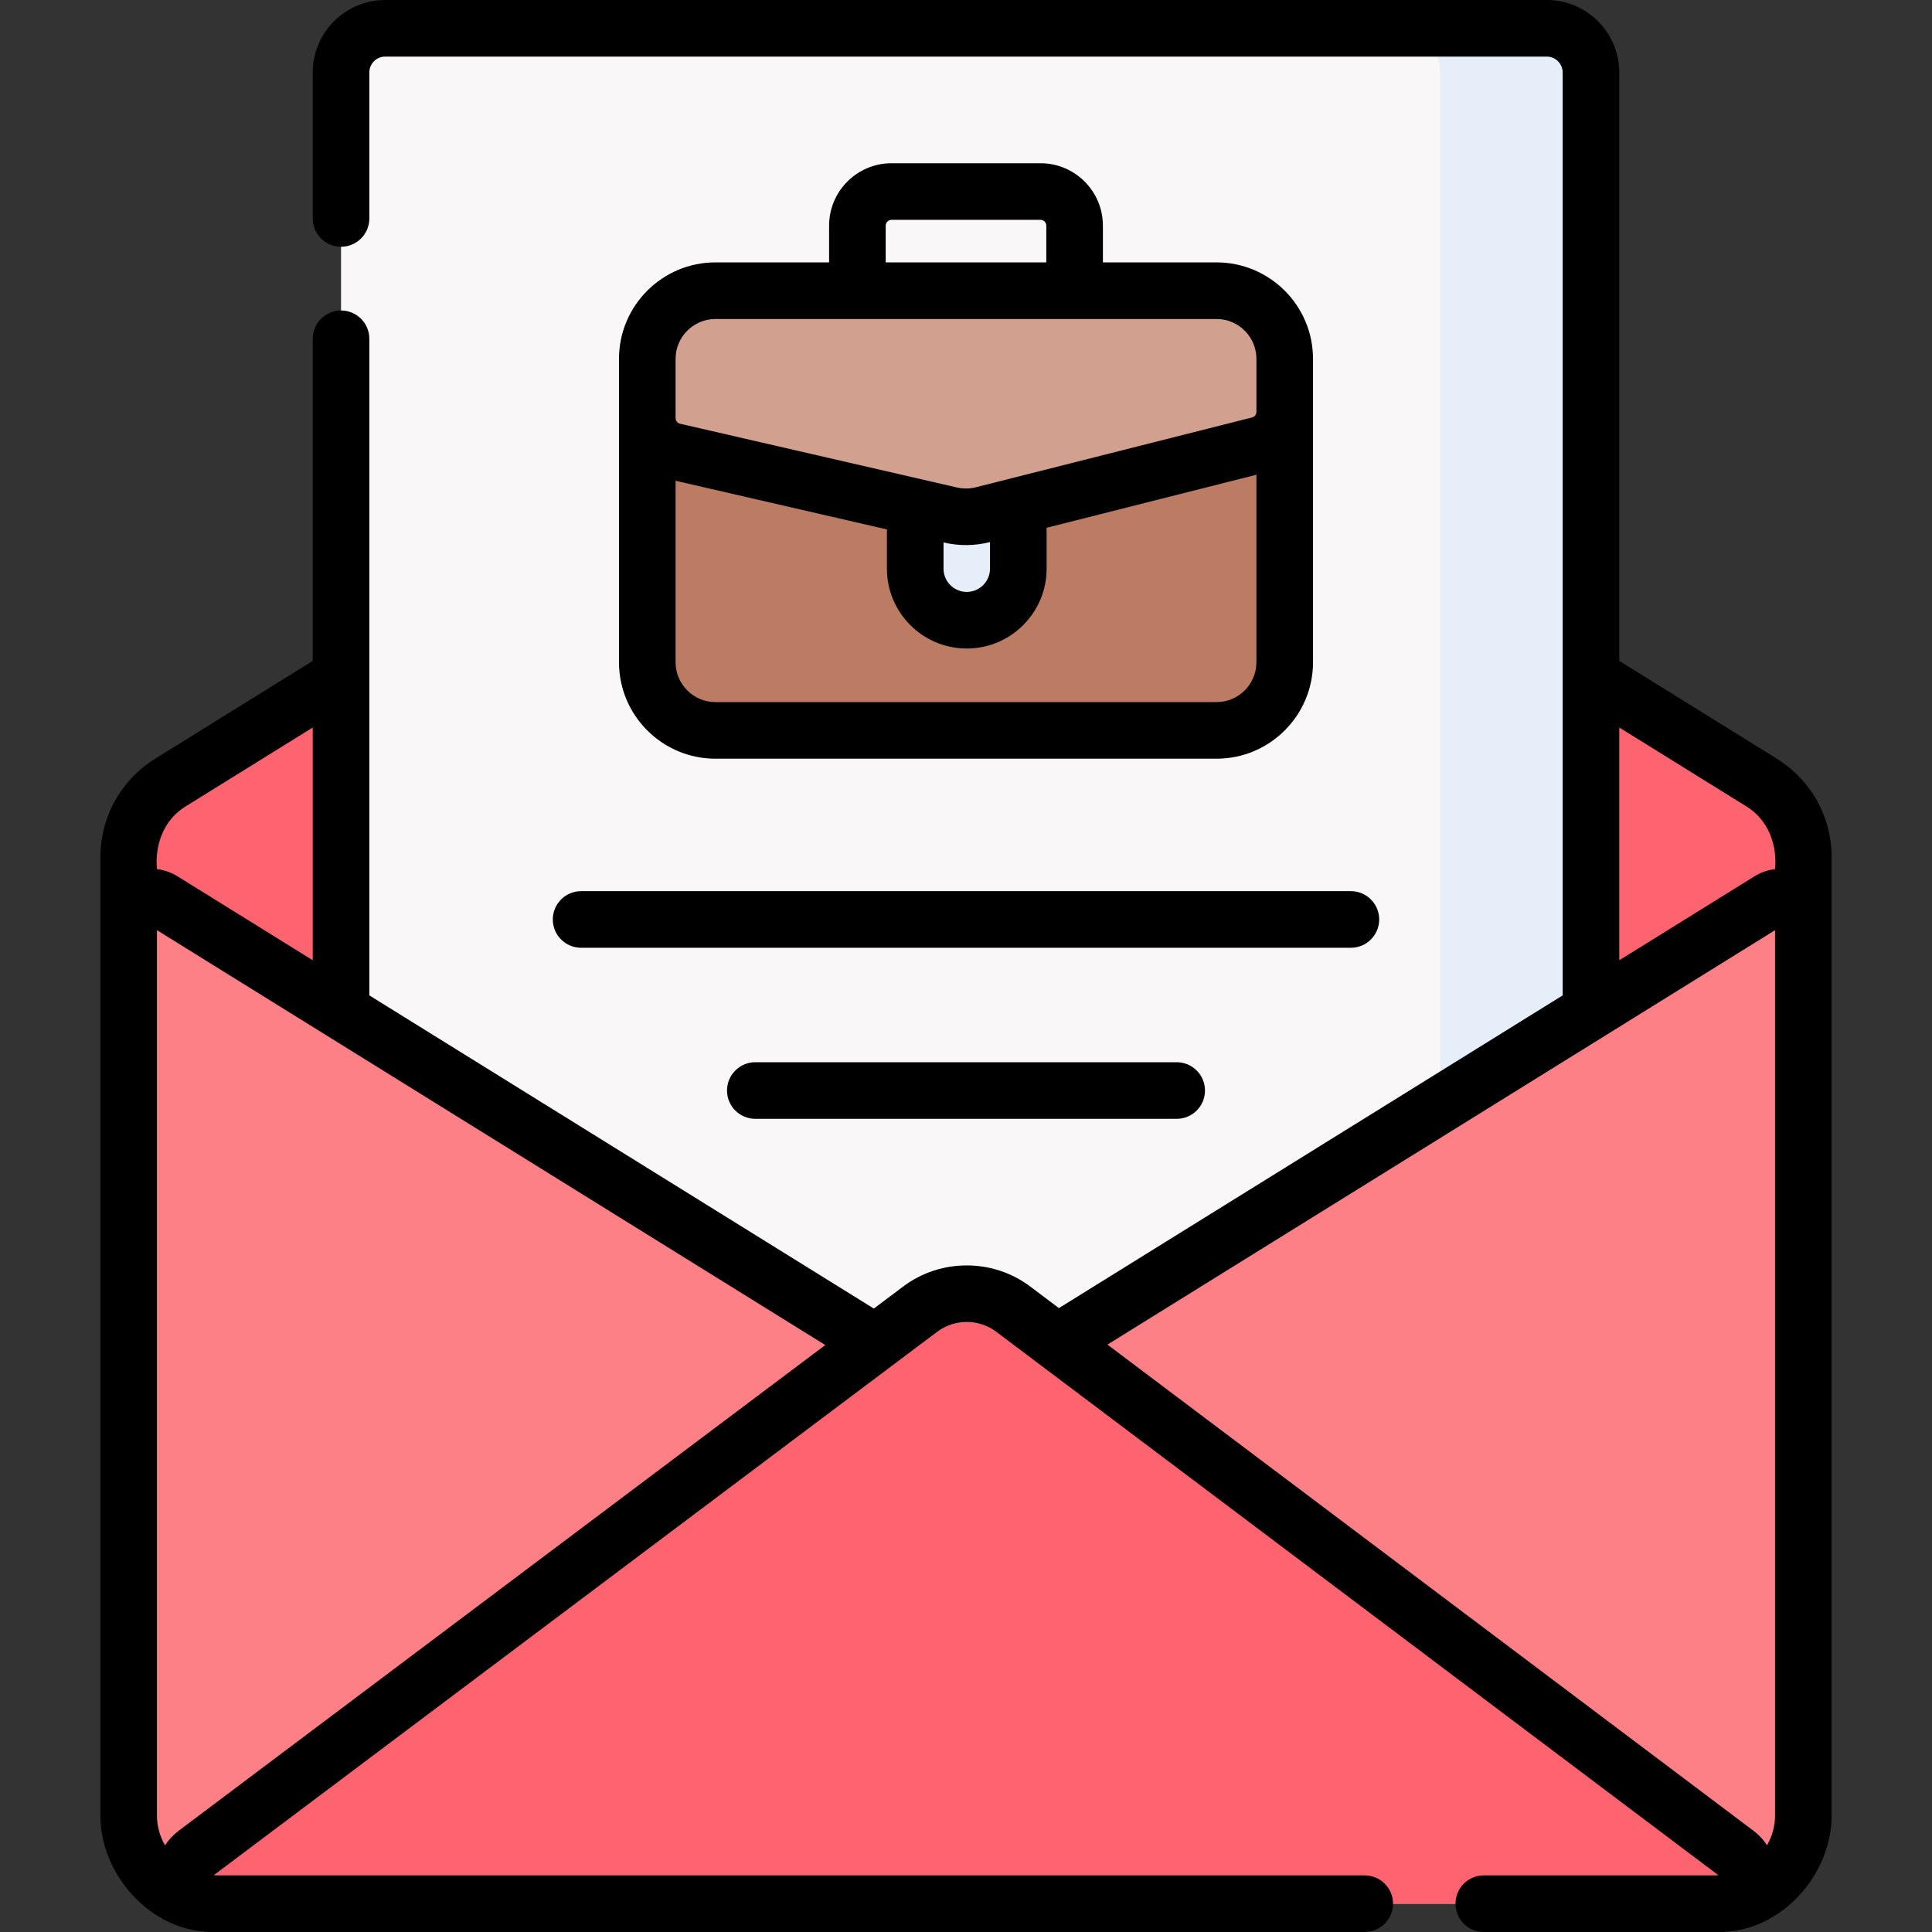 <svg id="Capa_1" enable-background="new 0 0 512 512" height="512" viewBox="0 0 512 512" width="512" xmlns="http://www.w3.org/2000/svg"><rect x="0" y="0" width="512" height="512" fill="#333333" stroke="none"/><g><g><g><path d="m243.558 84.227-198.408 123.161c-6.875 4.268-11.053 11.758-11.053 19.817v253.933c0 12.902 10.519 23.362 23.495 23.362h396.815c12.976 0 23.495-10.459 23.495-23.362v-253.933c0-8.059-4.177-15.549-11.053-19.817l-198.407-123.161c-7.614-4.727-17.27-4.727-24.884 0z" fill="#fe646f"/><path d="m421.625 472.394h-331.25v-453.18c0-6.47 5.245-11.714 11.714-11.714h307.822c6.47 0 11.714 5.245 11.714 11.714z" fill="#f9f7f8"/><path d="m409.911 7.5h-40c6.469 0 11.714 5.245 11.714 11.714v453.18h40v-453.18c0-6.469-5.245-11.714-11.714-11.714z" fill="#e5eef9"/><path d="m468.918 238.602-200.476 124.446c-7.614 4.726-17.271 4.726-24.884 0l-200.476-124.446c-3.912-2.429-8.984.368-8.984 4.954v237.582c0 12.902 10.519 23.362 23.495 23.362h396.815c12.976 0 23.495-10.459 23.495-23.362v-237.582c0-4.586-5.072-7.382-8.985-4.954z" fill="#fd8087"/></g><g><path d="m322.396 193.566h-132.792c-9.978 0-18.067-8.089-18.067-18.067v-80.397c0-9.978 8.089-18.067 18.067-18.067h132.791c9.978 0 18.067 8.089 18.067 18.067v80.397c0 9.978-8.088 18.067-18.066 18.067z" fill="#bc7c63"/><path d="m256.203 164.367c-7.543 0-13.659-6.115-13.659-13.659v-35.732h27.317v35.732c0 7.543-6.115 13.659-13.658 13.659z" fill="#e5eef9"/><path d="m171.538 95.102v15.695c0 4.208 2.906 7.859 7.007 8.803l73.407 16.901c2.794.643 5.701.612 8.481-.09l73.21-18.506c4.01-1.014 6.82-4.622 6.82-8.758v-14.045c0-9.978-8.089-18.067-18.067-18.067h-132.792c-9.978 0-18.066 8.089-18.066 18.067z" fill="#d1a08f"/></g><path d="m51.873 491.148 192.001-144.22c7.303-5.485 17.353-5.481 24.65.011l191.641 144.214c5.692 4.284 2.663 13.348-4.461 13.348h-399.375c-7.128-.001-10.155-9.072-4.456-13.353z" fill="#fe646f"/></g><g><path d="m470.806 201.017-41.681-25.874v-155.929c0-10.595-8.62-19.214-19.214-19.214h-307.822c-10.594 0-19.214 8.619-19.214 19.214v38.684c0 4.143 3.358 7.5 7.5 7.5s7.5-3.357 7.5-7.5v-38.684c0-2.323 1.891-4.214 4.214-4.214h307.821c2.324 0 4.214 1.891 4.214 4.214v244.574l-133.501 82.87-7.591-5.712c-9.907-7.459-23.75-7.463-33.665-.016l-7.792 5.853-133.7-82.995v-174.006c0-4.143-3.358-7.5-7.5-7.5s-7.5 3.357-7.5 7.5v85.36l-41.681 25.874c-9.14 5.674-14.597 15.464-14.597 26.188v253.934c0 15.763 13.471 30.861 29.731 30.861h305.338c4.142 0 7.5-3.357 7.5-7.5s-3.358-7.5-7.5-7.5l-304.171-.005c-.29-.002-.575-.026-.861-.043l191.744-144.027c4.605-3.459 11.034-3.458 15.636.007l191.375 144.019c-.326.02-.65.049-.981.049h-61.188c-4.142 0-7.5 3.357-7.5 7.5s3.358 7.5 7.5 7.5h62.484c16.249 0 29.699-15.124 29.699-30.861v-253.933c0-10.725-5.457-20.515-14.597-26.188zm-427.066 288.017c-1.355-2.328-2.143-5.02-2.143-7.896v-234.63l177.111 109.942-171.34 128.701c-1.473 1.107-2.683 2.427-3.628 3.883zm5.365-275.273 33.77-20.963v61.679l-35.837-22.247c-1.681-1.043-3.54-1.675-5.44-1.907-.606-6.436 1.774-13.004 7.507-16.562zm380.02-20.963 33.77 20.963c5.733 3.558 8.114 10.126 7.508 16.562-1.9.232-3.759.864-5.44 1.907l-35.838 22.246zm41.278 53.71v234.63c0 2.865-.781 5.548-2.127 7.87-.941-1.443-2.141-2.751-3.601-3.85l-171.194-128.825z"/><path d="m275.746 43.261h-39.492c-9.116 0-16.533 7.417-16.533 16.533v9.741h-30.116c-14.098 0-25.567 11.469-25.567 25.566v80.397c0 14.098 11.469 25.567 25.567 25.567h132.791c14.098 0 25.567-11.47 25.567-25.567v-80.396c0-14.098-11.469-25.566-25.567-25.566h-30.116v-9.741c-.001-9.117-7.418-16.534-16.534-16.534zm-41.025 16.533c0-.846.688-1.533 1.533-1.533h39.492c.845 0 1.533.688 1.533 1.533v9.741h-42.559v-9.741zm87.675 126.272h-132.792c-5.827 0-10.567-4.74-10.567-10.567v-48.09l56.006 12.896v10.403c0 11.667 9.492 21.158 21.159 21.158s21.159-9.491 21.159-21.158v-10.841l55.601-14.055v49.688c0 5.826-4.74 10.566-10.566 10.566zm-72.352-42.308c4.102.963 8.222.93 12.317-.1v7.049c0 3.396-2.763 6.158-6.159 6.158s-6.159-2.763-6.159-6.158v-6.949zm82.918-48.656v14.044c0 .703-.476 1.314-1.157 1.486l-73.212 18.507c-1.618.408-3.334.427-4.959.054l-73.406-16.901c-.701-.161-1.19-.775-1.19-1.494v-15.696c0-5.826 4.74-10.566 10.567-10.566h132.791c5.826-.001 10.566 4.739 10.566 10.566z"/><path d="m146.5 243.667c0 4.143 3.358 7.5 7.5 7.5h204c4.142 0 7.5-3.357 7.5-7.5s-3.358-7.5-7.5-7.5h-204c-4.142 0-7.5 3.357-7.5 7.5z"/><path d="m200.167 281.5c-4.142 0-7.5 3.357-7.5 7.5s3.358 7.5 7.5 7.5h111.667c4.142 0 7.5-3.357 7.5-7.5s-3.358-7.5-7.5-7.5z"/></g></g></svg>